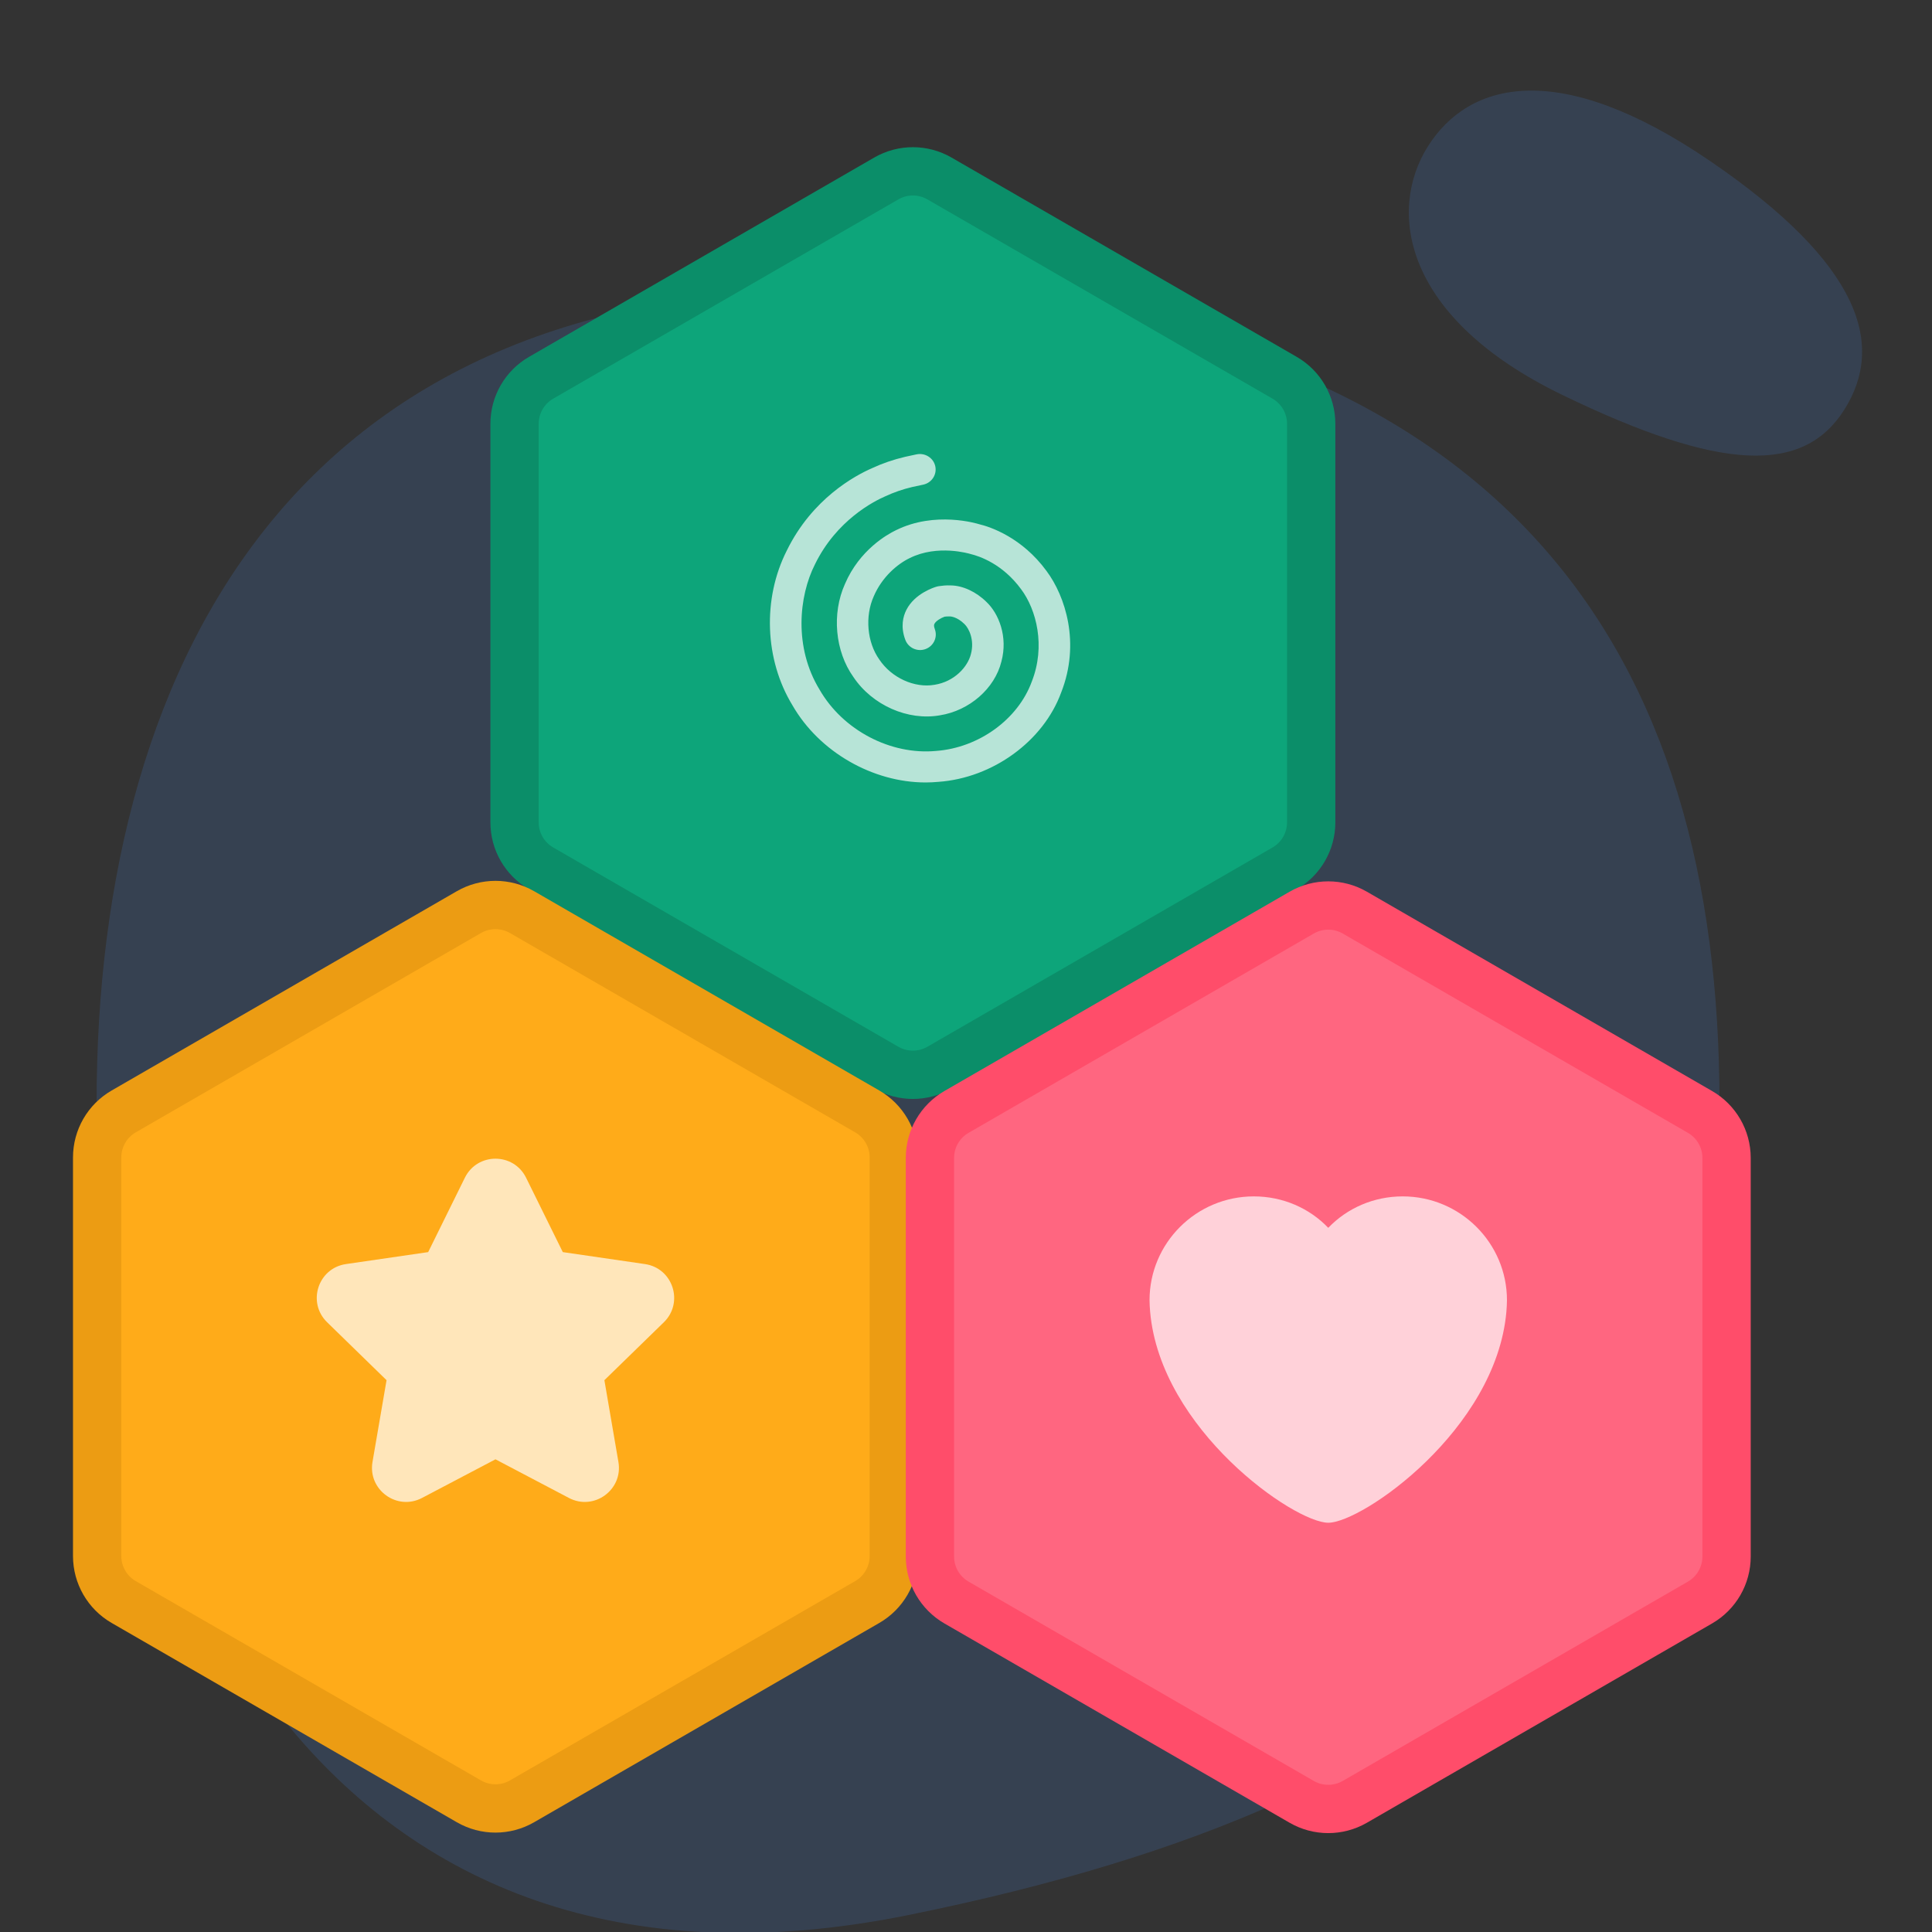 <svg width="200" height="200" viewBox="0 0 200 200" fill="none" xmlns="http://www.w3.org/2000/svg">
<rect x="0" y="0" width="200" height="200" fill="#333333" stroke="none"/>
<g clip-path="url(#clip0_559_11418)">
<path d="M10 114.251C10 67.859 31.5 26.383 94 30.251C156.5 34.118 178 67.859 178 114.251C178 160.642 154 186.118 94 198.251C34 210.383 10 160.642 10 114.251Z" fill="#4C97FF" fill-opacity="0.15"/>
<path d="M147.827 15.137C152.057 8.454 161.354 5.969 177.033 16.673C192.713 27.377 195.151 35.728 190.922 42.411C186.692 49.094 178.213 48.868 161.716 40.875C145.219 32.882 143.598 21.82 147.827 15.137Z" fill="#4C97FF" fill-opacity="0.15"/>
<path d="M91.75 18.474C93.452 17.492 95.548 17.492 97.25 18.474L132.984 39.106C134.686 40.088 135.734 41.904 135.734 43.869V85.131C135.734 87.096 134.686 88.912 132.984 89.894L97.25 110.526C95.548 111.508 93.452 111.508 91.75 110.526L56.016 89.894C54.314 88.912 53.266 87.096 53.266 85.131V43.869C53.266 41.904 54.314 40.088 56.016 39.106L91.75 18.474Z" fill="#0DA57A" stroke="#0B8E69" stroke-width="5"/>
<path d="M48.541 94.422C50.243 93.44 52.34 93.44 54.041 94.422L89.776 115.054C91.477 116.036 92.526 117.852 92.526 119.817V161.079C92.526 163.044 91.477 164.86 89.776 165.842L54.041 186.473C52.34 187.456 50.243 187.456 48.541 186.473L12.807 165.842C11.105 164.86 10.057 163.044 10.057 161.079V119.817C10.057 117.852 11.105 116.036 12.807 115.054L48.541 94.422Z" fill="#FFAB19" stroke="#EC9C13" stroke-width="5"/>
<path d="M134.75 94.475C136.452 93.492 138.548 93.492 140.25 94.475L175.984 115.106C177.686 116.088 178.734 117.904 178.734 119.869V161.131C178.734 163.096 177.686 164.912 175.984 165.894L140.25 186.526C138.548 187.508 136.452 187.508 134.75 186.526L99.016 165.894C97.314 164.912 96.266 163.096 96.266 161.131V119.869C96.266 117.904 97.314 116.088 99.016 115.106L134.75 94.475Z" fill="#FF6680" stroke="#FF4D6A" stroke-width="5"/>
<g opacity="0.7">
<path fill-rule="evenodd" clip-rule="evenodd" d="M155.94 135.795C154.859 148.019 141.013 157.633 137.501 157.633C133.989 157.633 120.141 148.019 119.062 135.795C119.031 135.396 119 134.997 119 134.598C119 128.671 123.84 123.85 129.793 123.85C132.814 123.85 135.559 125.077 137.501 127.105C139.443 125.077 142.188 123.85 145.209 123.85C151.16 123.85 156 128.671 156 134.598C156 134.997 155.969 135.396 155.94 135.795Z" fill="white"/>
</g>
<g opacity="0.7">
<path fill-rule="evenodd" clip-rule="evenodd" d="M54.458 121.915L58.261 129.618L66.763 130.856C69.661 131.276 70.816 134.834 68.722 136.879L62.566 142.876L64.019 151.346C64.513 154.229 61.486 156.429 58.897 155.068L51.291 151.068L43.685 155.068C41.094 156.429 38.069 154.229 38.56 151.346L40.016 142.876L33.863 136.879C31.766 134.834 32.921 131.276 35.819 130.856L44.324 129.618L48.124 121.915C49.422 119.292 53.16 119.292 54.458 121.915Z" fill="white"/>
</g>
<g opacity="0.7">
<path fill-rule="evenodd" clip-rule="evenodd" d="M82.032 73.007C79.152 68.284 78.917 61.981 81.454 56.984C84.084 51.614 88.509 49.233 90.288 48.459C91.357 47.963 92.483 47.576 93.696 47.291L94.885 47.034C95.759 46.855 96.629 47.397 96.819 48.261C97.01 49.128 96.453 49.981 95.576 50.17L94.418 50.419C93.457 50.645 92.535 50.963 91.636 51.382C90.468 51.888 86.603 53.845 84.373 58.402C82.68 61.73 82.175 67.021 84.839 71.388C87.253 75.594 92.194 78.172 96.882 77.738C101.315 77.419 105.382 74.469 106.809 70.561C108.257 66.885 107.295 63.118 105.705 60.996C103.791 58.381 101.408 57.577 100.473 57.352C100.334 57.311 97.059 56.328 94.168 57.775C92.923 58.372 91.313 59.714 90.45 61.73C89.519 63.812 89.76 66.489 91.022 68.267C92.292 70.174 94.686 71.254 96.746 70.888C98.796 70.565 100.182 69.039 100.511 67.699C100.898 66.259 100.305 65.041 99.842 64.603C99.056 63.827 98.377 63.814 98.348 63.812C98.027 63.803 97.868 63.827 97.773 63.843C97.406 63.977 96.885 64.271 96.733 64.581C96.706 64.632 96.637 64.771 96.769 65.121C97.084 65.949 96.658 66.876 95.818 67.188C94.983 67.501 94.042 67.08 93.724 66.249C93.202 64.875 93.491 63.799 93.826 63.138C94.7 61.419 96.729 60.796 96.958 60.73C97.063 60.698 97.174 60.679 97.283 60.669C97.507 60.635 97.901 60.582 98.434 60.603C99.656 60.618 101.049 61.256 102.116 62.312C103.376 63.501 104.363 65.891 103.663 68.488C102.98 71.269 100.356 73.568 97.295 74.049C94.002 74.636 90.293 73.013 88.335 70.07C86.448 67.418 86.086 63.537 87.467 60.458C88.981 56.913 91.875 55.308 92.724 54.9C96.807 52.862 101.171 54.208 101.355 54.264C102.529 54.542 105.793 55.635 108.331 59.102C110.282 61.711 111.863 66.584 109.853 71.684C108.018 76.711 102.791 80.53 97.155 80.936C96.713 80.977 96.266 81 95.82 81C90.351 81 84.811 77.847 82.032 73.007Z" fill="white"/>
</g>
</g>
<defs>
<clipPath id="clip0_559_11418">
<rect width="200" height="200" fill="white"/>
</clipPath>
</defs>
</svg>
